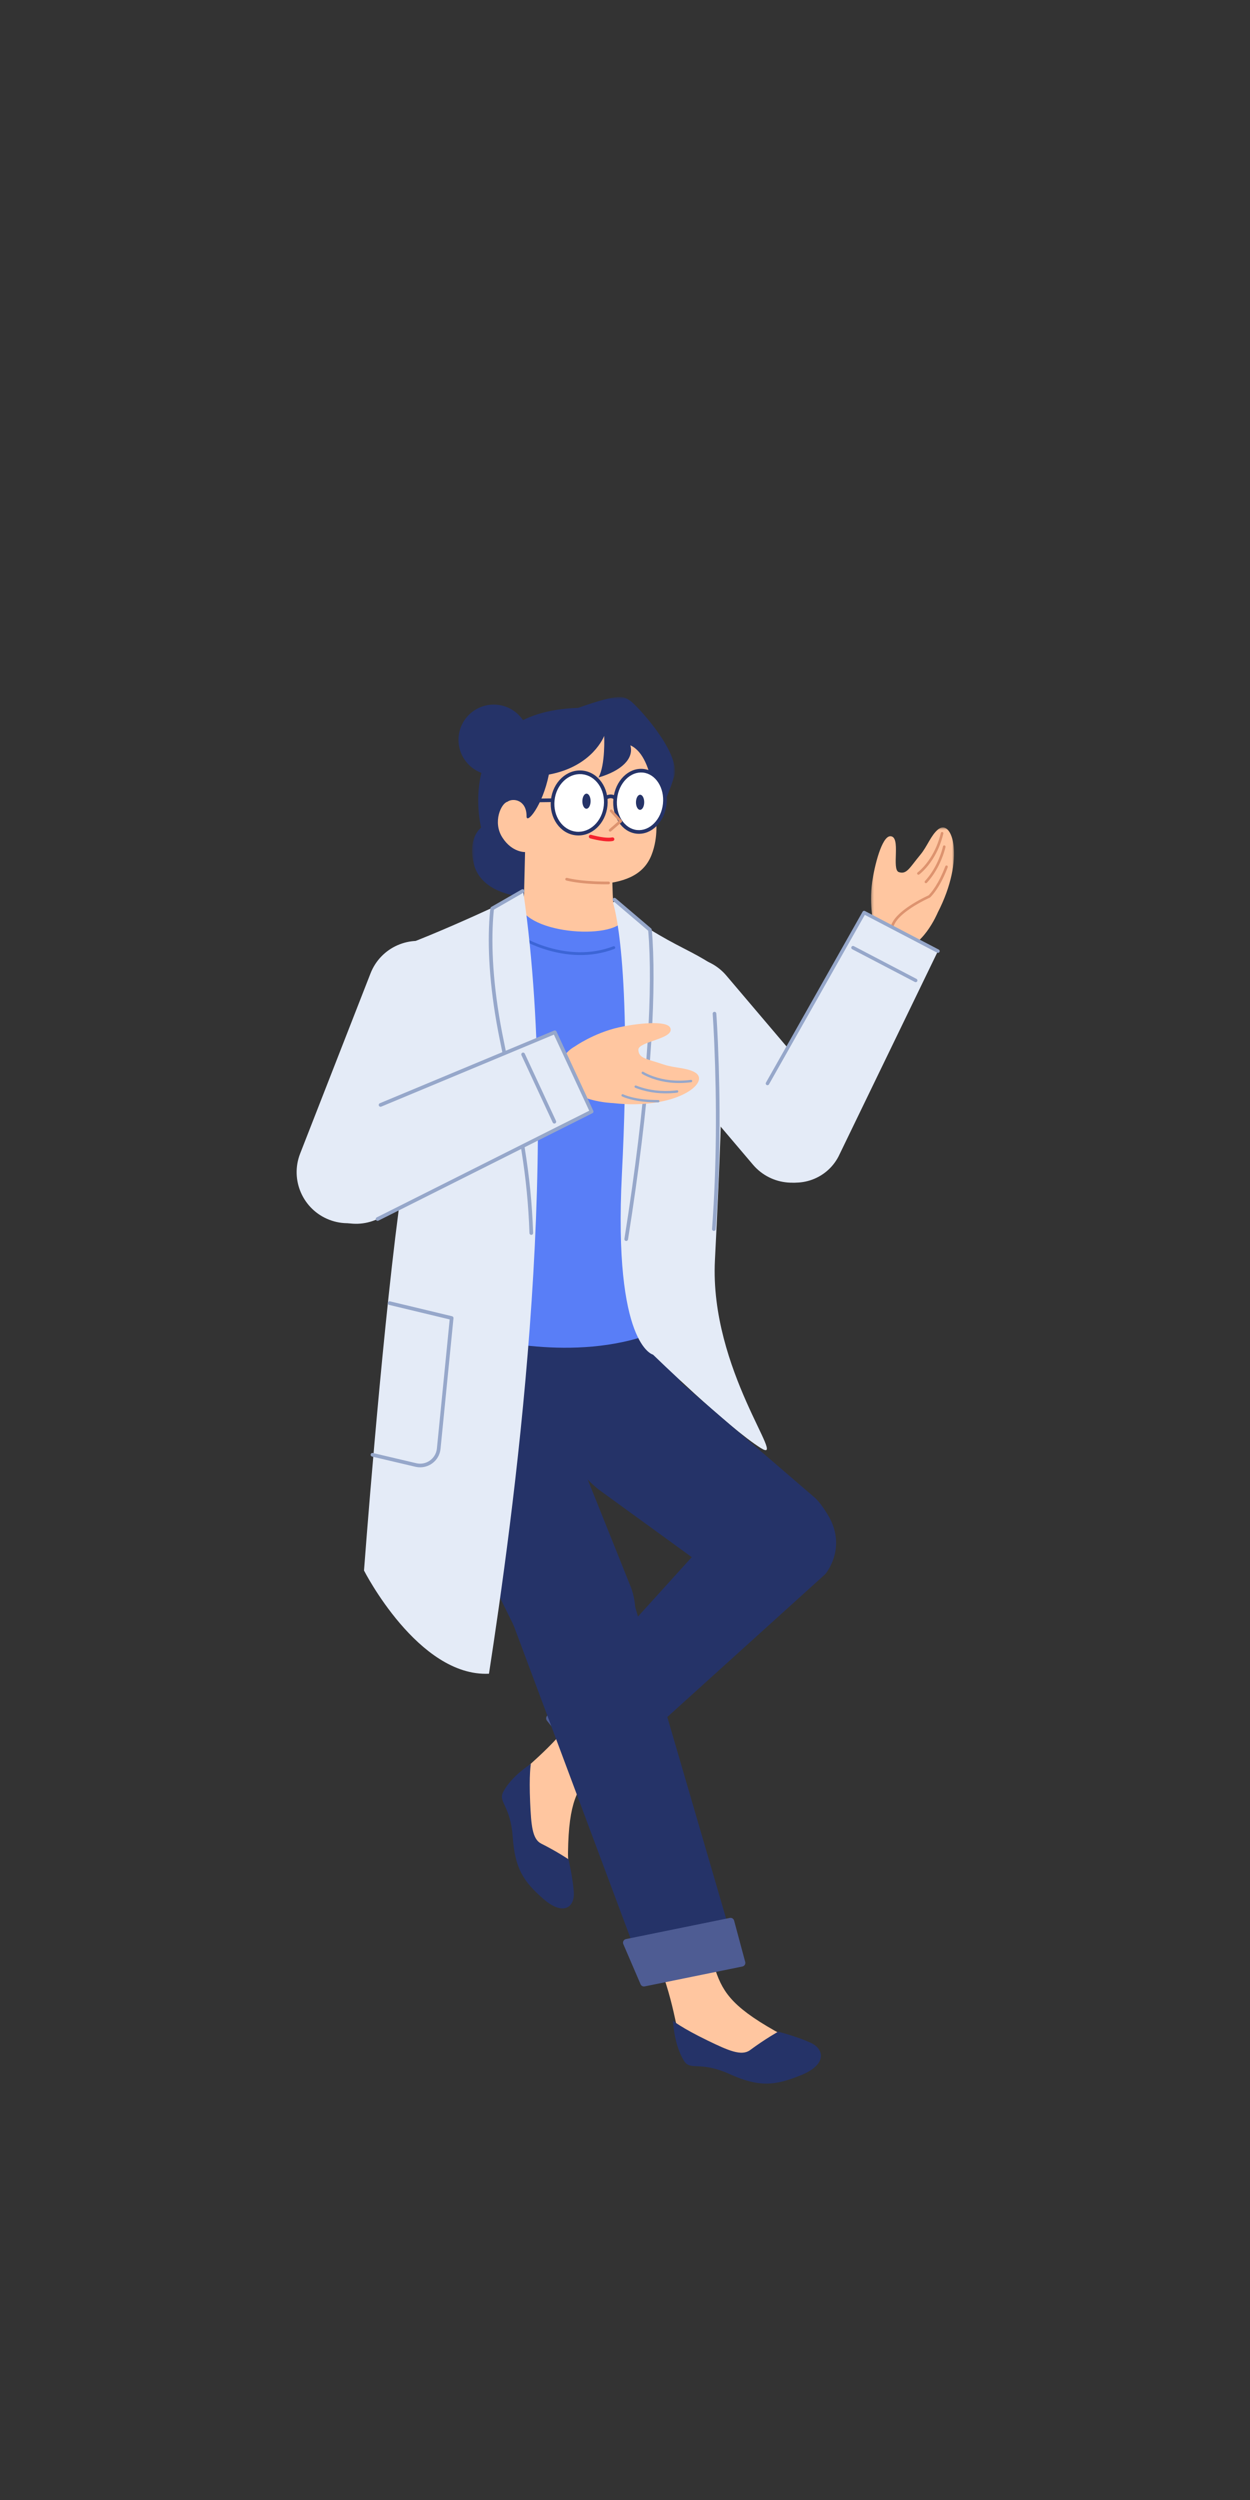 <svg xmlns="http://www.w3.org/2000/svg" xmlns:xlink="http://www.w3.org/1999/xlink" width="512" height="1024" version="1.1" viewBox="0 0 512 1024"><rect x="0" y="0" width="512" height="1024" fill="#333333" stroke="none"/><title>2.人物组件/5.用研/后仰/讲解</title><desc>Created with Sketch.</desc><defs><polygon id="path-1" points="1.374 .555 84.435 .555 84.435 82.361 1.374 82.361"/><polygon id="path-3" points="1.288 1.473 35.27 1.473 35.27 51.568 1.288 51.568"/></defs><g id="2.人物组件/5.用研/后仰/讲解" fill="none" fill-rule="evenodd" stroke="none" stroke-width="1"><path id="Fill-1" fill="#FFC6A0" d="M277.162,674.395 C272.29,669.086 264.195,669.328 259.71,674.924 C252.04,684.49 240.072,699.038 228.246,711.88 C217.644,723.389 208.357,728.894 207.411,734.036 C206.389,739.582 213.619,742.498 213.225,750.716 C212.832,758.936 212.356,765.038 224.752,774.746 C239.248,786.101 232.486,770.426 232.654,758.746 C232.953,738.115 236.458,732.403 243.207,725.045 C257.031,709.976 268.551,699.394 276.264,692.726 C281.584,688.126 281.989,679.652 277.162,674.395"/><path id="Fill-3" fill="#253368" d="M217.441,722.492 C217.441,722.492 216.632,726.737 217.154,738.353 C217.565,747.517 218.014,753.305 221.65,755.128 C228.287,758.455 232.825,761.555 232.825,761.555 C232.825,761.555 234.593,768.755 235.028,774.998 C235.465,781.243 230.674,784.906 222.563,777.794 C214.453,770.684 210.944,765.52 210.019,752.461 C209.093,739.4 203.927,738.17 206.128,733.957 C209.567,727.372 217.441,722.492 217.441,722.492"/><path id="Fill-5" fill="#253368" d="M338.048,644.753 L251.045,723.448 C247.45,726.7 241.837,726.007 238.493,721.898 L229.238,710.528 C226.091,706.661 226.042,701.087 229.124,697.684 L306.227,612.55 C306.227,612.55 322.127,600.307 335.888,616.142 C349.322,631.601 338.048,644.753 338.048,644.753"/><path id="Fill-7" fill="#4E5C93" d="M246.235,732.84 L224.029,704.771 C223.576,704.196 223.598,703.356 224.084,702.821 L235.291,690.486 C235.859,689.861 236.818,689.901 237.347,690.57 L261.335,720.891 C261.848,721.541 261.742,722.508 261.103,723.005 L248.116,733.089 C247.529,733.544 246.706,733.434 246.235,732.84"/><path id="Fill-9" fill="#FFC6A0" d="M264.203,747.778 C256.926,749.833 252.999,757.701 255.744,764.745 C260.438,776.787 267.419,795.393 272.931,813.025 C277.872,828.828 278.079,840.423 282.228,843.856 C286.7,847.558 293.028,842.07 300.231,846.487 C307.434,850.903 312.687,854.356 327.78,847.261 C345.428,838.965 327.846,837.735 317.411,831.834 C298.977,821.409 295.625,815.248 292.452,805.171 C285.951,784.534 282.315,768.306 280.257,757.647 C278.837,750.292 271.41,745.741 264.203,747.778"/><path id="Fill-11" fill="#253368" d="M275.672,827.717 C275.672,827.717 279.082,830.578 289.814,835.786 C298.28,839.894 303.724,842.311 307.228,839.725 C313.624,835.006 318.739,832.186 318.739,832.186 C318.739,832.186 326.131,834.032 331.978,836.684 C337.826,839.335 338.674,845.719 328.117,849.989 C317.558,854.258 311.11,855.079 298.871,849.548 C286.633,844.016 282.88,848.356 280.21,844.18 C276.038,837.652 275.672,827.717 275.672,827.717"/><path id="Fill-13" fill="#253368" d="M211.933,668.847 L175.132,594.423 C167.717,578.934 175.684,560.466 192.034,555.225 L192.035,555.225 C206.188,550.69 221.438,557.866 226.966,571.66 L258.031,649.182 C258.031,649.182 268.093,670.78 245.005,680.383 C222.551,689.722 211.933,668.847 211.933,668.847"/><path id="Fill-15" fill="#253368" d="M209.774,664.116 L261.466,802.484 C262.702,805.791 266.161,807.708 269.62,807.003 L294.043,802.031 C298.158,801.194 300.678,797.019 299.5,792.989 L258.66,653.013 C258.66,653.013 252.612,628.959 227.127,636.447 C203.355,643.431 209.774,664.116 209.774,664.116"/><path id="Fill-17" fill="#4E5C93" d="M264.053,813.63 L304.091,805.478 C304.94,805.306 305.465,804.453 305.242,803.62 L300.685,786.663 C300.479,785.899 299.713,785.426 298.937,785.583 L256.388,794.247 C255.457,794.438 254.933,795.436 255.31,796.31 L262.376,812.753 C262.655,813.407 263.357,813.773 264.053,813.63"/><path id="Fill-19" fill="#253368" d="M219.236,611.379 L174.851,578.89 C171.767,576.633 170.117,572.907 170.516,569.106 L175.088,525.54 L277.646,525.913 L278.719,570.822 C278.785,573.615 277.76,576.313 275.869,578.368 C270.068,584.671 255.484,597.237 230.017,610.885 C226.562,612.738 222.308,613.815 219.236,611.379"/><path id="Stroke-21" fill="#253368" fill-rule="nonzero" d="M177.758,537.971 L270.668,538.743 C270.986,538.746 271.241,539.006 271.239,539.323 C271.236,539.609 271.026,539.845 270.752,539.887 L270.659,539.894 L177.749,539.121 C177.431,539.119 177.176,538.859 177.178,538.541 C177.181,538.255 177.391,538.02 177.665,537.978 L177.758,537.971 Z"/><path id="Stroke-23" fill="#253368" fill-rule="nonzero" d="M231.076,525.743 C231.362,525.745 231.597,525.956 231.639,526.23 L231.646,526.323 L231.541,538.994 C231.539,539.311 231.279,539.567 230.961,539.564 C230.675,539.562 230.44,539.351 230.397,539.077 L230.391,538.984 L230.496,526.313 C230.498,525.996 230.758,525.74 231.076,525.743 Z"/><path id="Fill-25" fill="#FFC6A0" d="M212.851,324.41 C212.851,324.41 209.55,293.35 248.451,295.933 C270.105,298.838 268.599,334.915 268.599,334.915 C268.599,334.915 269.902,342.535 266.841,350.254 C263.409,358.901 255.04,361.595 244.096,362.276 C223.833,360.998 215.968,349.618 215.968,349.618 C215.968,349.618 201.972,350.276 203.631,332.735 C205.279,316.468 212.851,324.41 212.851,324.41"/><path id="Fill-27" fill="#253368" d="M216.679,303.151 C216.619,311.123 210.106,317.539 202.132,317.479 C194.158,317.419 187.744,310.907 187.804,302.933 C187.864,294.959 194.375,288.545 202.349,288.604 C210.323,288.664 216.737,295.177 216.679,303.151"/><g id="分组" transform="translate(192, 284.945)"><mask id="mask-2" fill="#fff"><use xlink:href="#path-1"/></mask><path id="Fill-29" fill="#253368" d="M76.401,51.089 C76.401,51.089 81.204,42.904 84.123,33.124 C87.043,23.344 68.537,3.601 66.018,2 C63.501,0.401 62.247,-1.19 44.809,5.003 C-6.831,6.68 5.059,54.073 5.059,54.073 C5.059,54.073 -0.984,58.378 2.406,70.102 C6.429,81.832 22.587,82.361 22.587,82.361 L23.288,64.064 C23.288,64.064 17.822,64.435 13.758,58.081 C9.696,51.725 13.306,44.068 15.84,43.454 C18.105,41.782 23.73,42.67 23.679,49.426 C23.654,52.828 30.186,45.251 32.817,32.32 C50.867,28.976 55.476,16.466 55.476,16.466 C55.476,16.466 56.017,28.486 53.133,33.524 C62.64,30.749 67.739,25.729 66.197,20.341 C76.912,25.165 76.401,51.089 76.401,51.089" mask="url(#mask-2)"/></g><path id="Fill-31" fill="#FFC6A0" d="M214.569,369.559 L215.231,342.275 L250.802,343.364 C250.802,343.364 250.527,361.994 251.172,369.559 C274.238,382.468 221.739,396.548 209.741,382.097 C206.036,377.635 214.569,369.559 214.569,369.559"/><path id="Fill-33" fill="#FFF" d="M248.067,330.017 C247.349,336.928 241.914,342.026 235.929,341.404 C229.946,340.781 225.677,334.675 226.395,327.764 C227.114,320.854 232.547,315.755 238.533,316.378 C244.517,317 248.786,323.107 248.067,330.017"/><path id="Stroke-35" fill="#253368" fill-rule="nonzero" d="M225.649,327.687 C224.89,334.987 229.43,341.482 235.852,342.15 C242.274,342.818 248.054,337.396 248.813,330.095 C249.572,322.795 245.032,316.3 238.611,315.632 C232.187,314.964 226.409,320.386 225.649,327.687 Z M238.456,317.124 C244.002,317.701 247.999,323.42 247.321,329.94 C246.644,336.461 241.554,341.235 236.007,340.658 C230.461,340.081 226.464,334.362 227.141,327.842 C227.809,321.424 232.747,316.699 238.192,317.1 L238.456,317.124 Z"/><path id="Fill-37" fill="#FFF" d="M272.292,329.27 C271.573,336.181 266.448,341.311 260.845,340.729 C255.243,340.145 251.283,334.072 252.001,327.161 C252.72,320.249 257.844,315.119 263.448,315.703 C269.05,316.285 273.01,322.36 272.292,329.27"/><path id="Stroke-39" fill="#253368" fill-rule="nonzero" d="M251.255,327.084 C250.497,334.375 254.714,340.844 260.767,341.475 C266.821,342.104 272.279,336.64 273.038,329.348 C273.796,322.056 269.578,315.586 263.525,314.957 C257.471,314.327 252.013,319.79 251.255,327.084 Z M263.37,316.449 C268.522,316.984 272.224,322.664 271.546,329.193 C270.867,335.721 266.075,340.518 260.923,339.983 C255.77,339.446 252.068,333.768 252.747,327.239 C253.426,320.708 258.217,315.912 263.37,316.449 Z"/><path id="Stroke-41" fill="#DD936F" fill-rule="nonzero" d="M249.953,331.688 C250.154,331.503 250.454,331.494 250.665,331.653 L250.739,331.721 L254.648,335.974 C254.837,336.179 254.841,336.487 254.673,336.697 L254.602,336.771 L250.286,340.499 C250.054,340.7 249.702,340.674 249.502,340.441 C249.323,340.235 249.323,339.934 249.489,339.729 L249.559,339.657 L253.44,336.304 L249.919,332.474 C249.735,332.273 249.726,331.973 249.885,331.762 L249.953,331.688 Z"/><path id="Stroke-43" fill="#F5222D" fill-rule="nonzero" d="M241.217,342.466 C241.331,342.068 241.746,341.837 242.145,341.951 L242.832,342.134 C243.377,342.273 243.971,342.412 244.592,342.541 C245.545,342.74 246.472,342.898 247.34,343.001 C248.752,343.168 249.92,343.176 250.735,343.001 C251.14,342.914 251.539,343.172 251.625,343.577 C251.712,343.982 251.454,344.381 251.049,344.468 C250.04,344.684 248.726,344.675 247.164,344.49 C246.248,344.382 245.278,344.217 244.286,344.01 C243.803,343.909 243.337,343.803 242.895,343.696 L242.152,343.508 C241.967,343.459 241.825,343.42 241.732,343.393 C241.334,343.28 241.104,342.864 241.217,342.466 Z"/><path id="Stroke-45" fill="#253368" fill-rule="nonzero" d="M248.528,325.762 C249.525,325.361 250.59,325.281 251.613,325.748 C251.852,325.858 252.082,325.996 252.302,326.163 C252.631,326.414 252.695,326.884 252.444,327.214 C252.193,327.544 251.723,327.607 251.393,327.356 C251.262,327.256 251.127,327.176 250.989,327.113 C250.399,326.842 249.738,326.892 249.088,327.154 L248.871,327.25 C248.778,327.295 248.709,327.334 248.669,327.36 C248.323,327.587 247.858,327.49 247.631,327.144 C247.404,326.798 247.5,326.333 247.847,326.105 C247.99,326.011 248.222,325.885 248.528,325.762 Z"/><path id="Stroke-47" fill="#DD936F" fill-rule="nonzero" d="M232.232,359.578 C233.762,359.957 235.52,360.262 237.461,360.499 C239.469,360.744 241.602,360.908 243.773,361.004 L244.706,361.041 C246.235,361.095 247.588,361.111 248.673,361.104 L249.25,361.098 C249.557,361.092 249.811,361.336 249.818,361.643 C249.824,361.95 249.58,362.205 249.273,362.211 L249.002,362.215 C247.853,362.227 246.367,362.213 244.667,362.153 C242.144,362.064 239.657,361.888 237.327,361.604 C235.343,361.362 233.542,361.05 231.964,360.659 C231.666,360.585 231.484,360.283 231.558,359.984 C231.625,359.716 231.876,359.542 232.143,359.564 L232.232,359.578 Z"/><path id="Fill-49" fill="#253368" d="M241.911,328.185 C241.899,329.895 241.131,331.277 240.198,331.269 C239.265,331.262 238.519,329.87 238.533,328.16 C238.546,326.45 239.313,325.068 240.246,325.076 C241.179,325.082 241.924,326.474 241.911,328.185"/><path id="Fill-51" fill="#253368" d="M263.87,328.632 C263.857,330.342 263.09,331.723 262.157,331.716 C261.224,331.708 260.479,330.316 260.492,328.606 C260.504,326.896 261.272,325.515 262.205,325.522 C263.138,325.528 263.884,326.92 263.87,328.632"/><path id="Stroke-53" fill="#253368" fill-rule="nonzero" d="M226.385,327.015 C226.799,327.009 227.139,327.34 227.145,327.754 C227.15,328.134 226.873,328.451 226.507,328.506 L226.406,328.515 L216.582,328.653 C216.168,328.658 215.828,328.327 215.822,327.913 C215.816,327.533 216.094,327.216 216.459,327.161 L216.561,327.153 L226.385,327.015 Z"/><path id="Fill-55" fill="#E4EBF7" d="M337.883,479.462 L337.883,479.462 C346.685,471.99 347.763,458.798 340.292,449.994 L297.497,399.576 C290.025,390.774 276.833,389.694 268.031,397.166 C259.226,404.637 258.149,417.831 265.62,426.633 L308.414,477.053 C315.887,485.855 329.079,486.933 337.883,479.462"/><g id="分组" transform="translate(355.5, 337.445)"><mask id="mask-4" fill="#fff"><use xlink:href="#path-3"/></mask><path id="Fill-57" fill="#FFC6A0" d="M28.564,36.406 C28.564,36.406 22.177,51.806 12.35,51.565 C3.451,51.349 2.596,42.445 2.596,42.445 C2.596,42.445 0.346,33.728 1.748,23.819 C2.671,17.29 5.687,5.053 9.182,5.075 C13.739,5.104 9.521,18.754 12.674,19.777 C15.91,20.827 16.991,18.07 21.511,12.613 C24.335,9.202 25.778,4.727 28.723,2.293 C34.481,-2.468 40.069,14.104 28.564,36.406" mask="url(#mask-4)"/></g><path id="Stroke-59" fill="#DD936F" fill-rule="nonzero" d="M386.002,340.797 C386.287,340.865 386.464,341.15 386.396,341.435 C385.453,345.424 383.934,348.917 381.998,351.933 C380.802,353.796 379.519,355.365 378.234,356.649 C377.783,357.101 377.363,357.485 376.984,357.803 L376.775,357.976 C376.65,358.077 376.554,358.15 376.491,358.195 C376.254,358.367 375.922,358.313 375.751,358.075 C375.58,357.838 375.634,357.507 375.871,357.335 L376.035,357.21 C376.107,357.153 376.197,357.08 376.302,356.992 C376.657,356.693 377.055,356.329 377.485,355.899 C378.717,354.667 379.952,353.157 381.105,351.36 C382.978,348.443 384.449,345.06 385.364,341.191 C385.424,340.938 385.657,340.77 385.908,340.784 L386.002,340.797 Z"/><path id="Stroke-61" fill="#DD936F" fill-rule="nonzero" d="M386.775,346.268 L386.87,346.279 C387.157,346.338 387.342,346.618 387.283,346.905 L387.224,347.168 L387.141,347.503 C387.111,347.622 387.078,347.75 387.041,347.884 C386.833,348.651 386.566,349.504 386.235,350.422 C385.291,353.042 384.02,355.663 382.374,358.112 C381.544,359.348 380.637,360.51 379.648,361.586 C379.449,361.802 379.114,361.816 378.898,361.618 C378.683,361.419 378.669,361.084 378.867,360.868 C379.818,359.833 380.693,358.713 381.494,357.521 C383.087,355.15 384.321,352.606 385.238,350.062 C385.559,349.172 385.817,348.346 386.017,347.607 L386.146,347.113 C386.193,346.926 386.225,346.785 386.244,346.692 C386.296,346.437 386.523,346.263 386.775,346.268 Z"/><path id="Stroke-63" fill="#DD936F" fill-rule="nonzero" d="M387.199,354.838 C387.302,354.564 387.608,354.425 387.882,354.528 C388.156,354.632 388.294,354.937 388.191,355.211 C387.877,356.047 387.552,356.852 387.217,357.627 C385.863,360.764 384.41,363.298 382.952,365.281 C382.439,365.98 381.961,366.56 381.529,367.029 L381.321,367.251 C381.226,367.35 381.145,367.431 381.078,367.495 L380.964,367.601 L380.827,367.689 L380.327,367.917 L380.179,367.986 C379.659,368.231 379.079,368.516 378.454,368.837 C376.669,369.755 374.884,370.78 373.221,371.884 C368.278,375.166 365.461,378.442 365.799,381.34 C365.816,381.488 365.841,381.635 365.875,381.781 C365.941,382.066 365.763,382.351 365.478,382.417 C365.193,382.483 364.908,382.305 364.842,382.02 C364.799,381.835 364.767,381.65 364.745,381.463 C364.343,378.017 367.374,374.494 372.634,371.001 C374.333,369.872 376.151,368.829 377.969,367.894 L378.71,367.52 C378.949,367.401 379.18,367.288 379.401,367.182 L380.016,366.892 L380.32,366.752 L380.483,366.592 C380.533,366.541 380.589,366.483 380.651,366.417 L380.749,366.312 C381.154,365.871 381.607,365.32 382.098,364.653 C383.508,362.735 384.921,360.27 386.243,357.207 C386.571,356.447 386.89,355.657 387.199,354.838 Z"/><path id="Fill-65" fill="#E4EBF7" d="M353.711,374.228 L383.95,390.031 L343.445,473.714 C338.351,483.464 326.316,487.236 316.567,482.142 C306.817,477.047 303.045,465.014 308.139,455.264 L353.711,374.228 Z"/><path id="Stroke-67" fill="#96A7CA" fill-rule="nonzero" d="M353.322,373.43 C353.494,373.125 353.858,372.994 354.18,373.107 L354.275,373.148 L384.515,388.95 C384.865,389.133 385,389.565 384.817,389.915 C384.651,390.233 384.279,390.374 383.95,390.259 L383.853,390.217 L354.225,374.734 L314.978,444.141 C314.801,444.454 314.425,444.582 314.1,444.457 L314.004,444.412 C313.692,444.235 313.563,443.859 313.688,443.533 L313.734,443.438 L353.322,373.43 Z"/><path id="Stroke-69" fill="#96A7CA" fill-rule="nonzero" d="M348.755,387.839 C348.921,387.521 349.293,387.38 349.622,387.495 L349.719,387.537 L375.396,400.954 C375.746,401.137 375.881,401.569 375.699,401.919 C375.532,402.237 375.16,402.377 374.831,402.263 L374.734,402.221 L349.057,388.804 C348.707,388.621 348.572,388.189 348.755,387.839 Z"/><path id="Fill-71" fill="#597EF7" d="M257.599,374.95 L255.912,374.784 C256.389,385.03 217.989,383.61 212.965,371.379 C212.838,371.067 212.742,370.777 212.661,370.5 L208.005,370.038 L192.622,546.765 C192.622,546.765 228.504,557.67 261.424,548.101 C286.059,407.94 257.599,374.95 257.599,374.95"/><path id="Stroke-73" fill="#3C65D6" fill-rule="nonzero" d="M215.954,385.253 C216.105,384.973 216.454,384.869 216.734,385.02 L217.027,385.171 L217.581,385.44 C217.736,385.514 217.902,385.591 218.076,385.67 L218.344,385.791 C219.658,386.376 221.158,386.961 222.818,387.508 C232.144,390.58 241.97,391.138 251.223,387.603 C251.52,387.49 251.852,387.639 251.966,387.936 C252.079,388.232 251.931,388.565 251.634,388.678 C242.098,392.321 232.013,391.749 222.458,388.601 C220.76,388.041 219.224,387.442 217.876,386.842 C217.498,386.673 217.156,386.514 216.852,386.367 L216.243,386.062 C216.222,386.051 216.203,386.041 216.187,386.032 C215.908,385.881 215.803,385.532 215.954,385.253 Z"/><path id="Fill-75" fill="#E4EBF7" d="M251.116,369.861 C251.116,369.861 259.183,393.018 254.726,481.032 C251.179,551.131 267.476,554.863 267.476,554.863 C267.476,554.863 298.124,584.671 311.642,593.131 C323.17,600.348 290.569,561.042 292.834,516.211 C296.959,434.569 296.623,413.337 291.115,394.683 C283.774,389.836 277.159,387.549 265.787,380.437 C263.024,378.711 257.41,372.27 255.655,371.16 C250.886,368.14 251.116,369.861 251.116,369.861"/><path id="Stroke-77" fill="#96A7CA" fill-rule="nonzero" d="M292.601,414.438 C293.014,414.407 293.374,414.718 293.404,415.131 L293.521,416.897 C293.55,417.342 293.579,417.826 293.61,418.348 L293.752,420.862 C293.847,422.611 293.94,424.503 294.029,426.529 L294.063,427.295 C295.104,451.49 295.047,477.915 293.15,503.492 C293.12,503.905 292.76,504.215 292.347,504.185 C291.934,504.154 291.624,503.794 291.654,503.381 C293.547,477.87 293.603,451.501 292.564,427.359 L292.463,425.105 C292.384,423.396 292.302,421.79 292.219,420.296 L292.024,416.992 L291.908,415.24 C291.878,414.827 292.188,414.468 292.601,414.438 Z"/><path id="Fill-79" fill="#E4EBF7" d="M166.254,386.973 C178.604,382.254 193.377,375.633 201.249,371.995 C206.289,369.664 210.461,366.315 214.353,365.371 C230.517,476.935 209.892,622.845 200.285,685.554 C171.29,686.925 149.096,643.285 149.096,643.285 C149.096,643.285 155.829,552.828 163.295,495.741 C169.506,448.257 163.097,388.179 166.254,386.973"/><path id="Stroke-81" fill="#96A7CA" fill-rule="nonzero" d="M213.689,364.316 C214.048,364.109 214.507,364.233 214.713,364.592 C214.902,364.921 214.814,365.334 214.521,365.559 L214.437,365.616 L202.306,372.589 L202.195,373.624 C202.142,374.151 202.091,374.742 202.042,375.395 C201.13,387.53 201.923,403.73 205.71,423.206 L208.085,434.956 L211.055,449.446 L211.707,452.687 C213.06,459.465 214.036,464.738 214.884,469.943 C216.822,481.838 217.94,492.746 218.37,505.029 C218.385,505.443 218.061,505.79 217.647,505.806 C217.233,505.819 216.886,505.496 216.871,505.082 C216.462,493.419 215.431,483.007 213.662,471.792 L213.404,470.184 C212.429,464.2 211.283,458.121 209.585,449.744 L204.642,425.535 L204.434,424.491 L204.046,422.496 C200.398,403.327 199.64,387.338 200.546,375.283 L200.639,374.152 C200.66,373.916 200.681,373.69 200.702,373.474 L200.767,372.858 C200.812,372.444 200.848,372.163 200.869,372.017 C200.896,371.827 200.995,371.656 201.143,371.538 L201.237,371.474 L213.689,364.316 Z"/><path id="Stroke-83" fill="#96A7CA" fill-rule="nonzero" d="M251.104,368.015 C251.348,367.728 251.761,367.671 252.071,367.864 L252.161,367.93 L266.696,380.288 C266.84,380.41 266.932,380.582 266.955,380.769 L267.023,381.419 L267.124,382.574 C267.174,383.198 267.224,383.896 267.271,384.669 L267.3,385.142 C268.743,409.894 266.403,450.092 257.237,507.68 C257.172,508.089 256.787,508.367 256.378,508.302 C255.969,508.237 255.69,507.853 255.756,507.444 C264.814,450.535 267.192,410.672 265.844,385.974 L265.802,385.23 C265.737,384.118 265.669,383.155 265.599,382.336 L265.497,381.238 L251.189,369.073 C250.903,368.829 250.845,368.415 251.038,368.105 L251.104,368.015 Z"/><path id="Stroke-85" fill="#96A7CA" fill-rule="nonzero" d="M158.841,533.585 C158.93,533.216 159.277,532.977 159.645,533.014 L159.746,533.031 L185.177,539.136 C185.508,539.216 185.739,539.506 185.751,539.839 L185.748,539.939 L180.448,593.44 C179.956,598.413 175.268,601.84 170.408,600.847 L170.157,600.792 L152.397,596.61 C151.993,596.515 151.743,596.111 151.838,595.708 C151.925,595.339 152.272,595.098 152.64,595.133 L152.74,595.15 L170.5,599.332 C174.491,600.272 178.397,597.552 178.929,593.522 L178.956,593.292 L184.191,540.441 L159.395,534.49 C159.026,534.401 158.787,534.054 158.824,533.686 L158.841,533.585 Z"/><path id="Fill-87" fill="#E4EBF7" d="M134.807,499.593 L134.807,499.593 C124.052,495.393 118.738,483.27 122.938,472.513 L151.766,398.694 C155.966,387.937 168.089,382.624 178.844,386.824 C189.599,391.024 194.914,403.149 190.714,413.904 L161.885,487.723 C157.685,498.478 145.562,503.793 134.807,499.593"/><path id="Fill-89" fill="#FFC6A0" d="M251.106,451.827 C251.106,451.827 233.614,451.32 230.176,441.592 C227.064,432.781 235.476,428.616 235.476,428.616 C235.476,428.616 243.184,423.15 253.426,420.822 C260.176,419.286 273.304,417.67 274.59,421.105 C276.265,425.586 261.3,426.55 261.475,430.026 C261.655,433.593 264.762,433.623 271.806,436.014 C276.205,437.509 281.134,437.251 284.623,439.231 C291.445,443.1 277.279,454.773 251.106,451.827"/><path id="Stroke-91" fill="#96A7CA" fill-rule="nonzero" d="M262.873,439.164 C263.022,438.939 263.324,438.876 263.55,439.025 L263.702,439.12 C263.885,439.231 264.161,439.386 264.526,439.574 C265.347,439.997 266.312,440.42 267.414,440.816 C271.87,442.415 277.102,443.09 282.978,442.312 C283.246,442.276 283.491,442.464 283.526,442.731 C283.562,442.999 283.374,443.244 283.106,443.28 C277.068,444.08 271.68,443.385 267.084,441.735 C265.941,441.324 264.936,440.884 264.079,440.443 C263.853,440.326 263.649,440.215 263.467,440.112 L263.293,440.012 C263.157,439.932 263.064,439.874 263.013,439.84 C262.788,439.692 262.725,439.39 262.873,439.164 Z"/><path id="Stroke-93" fill="#96A7CA" fill-rule="nonzero" d="M259.928,444.913 C260.028,444.662 260.312,444.54 260.563,444.64 L260.81,444.737 C265.928,446.719 271.34,447.156 276.082,446.718 L276.552,446.671 L276.961,446.622 C277.11,446.603 277.211,446.588 277.261,446.58 C277.527,446.536 277.778,446.716 277.821,446.983 C277.865,447.249 277.684,447.5 277.418,447.543 L277.087,447.59 L276.66,447.641 C276.507,447.658 276.344,447.675 276.171,447.691 C271.467,448.125 266.134,447.724 261.024,445.861 L260.457,445.647 C260.372,445.614 260.286,445.581 260.201,445.547 C259.951,445.447 259.829,445.163 259.928,444.913 Z"/><path id="Stroke-95" fill="#96A7CA" fill-rule="nonzero" d="M254.595,448.431 C254.72,448.193 255.015,448.101 255.254,448.226 L255.457,448.323 C255.604,448.39 255.808,448.476 256.069,448.577 C256.776,448.85 257.637,449.124 258.652,449.381 C261.625,450.133 265.273,450.579 269.619,450.562 C269.888,450.561 270.108,450.779 270.109,451.049 C270.11,451.318 269.892,451.538 269.622,451.539 C265.195,451.556 261.465,451.1 258.412,450.328 C257.359,450.061 256.461,449.775 255.717,449.487 L255.405,449.363 C255.121,449.247 254.919,449.153 254.8,449.091 C254.561,448.965 254.469,448.67 254.595,448.431 Z"/><path id="Fill-97" fill="#E4EBF7" d="M226.773,423.034 L241.854,455.515 L154.65,499.314 C144.179,504.175 131.746,499.627 126.883,489.156 C122.022,478.683 126.569,466.252 137.043,461.389 L226.773,423.034 Z"/><path id="Stroke-99" fill="#96A7CA" fill-rule="nonzero" d="M226.963,422.119 C227.301,421.979 227.685,422.103 227.879,422.401 L227.932,422.496 L243.013,454.978 C243.168,455.312 243.056,455.704 242.762,455.909 L242.669,455.964 L154.986,499.983 C154.616,500.169 154.166,500.02 153.98,499.65 C153.809,499.31 153.921,498.903 154.226,498.695 L154.314,498.643 L241.346,454.949 L226.874,423.781 L156.16,453.273 C155.809,453.419 155.411,453.279 155.224,452.961 L155.179,452.869 C155.033,452.519 155.172,452.121 155.491,451.934 L155.582,451.888 L226.963,422.119 Z"/><path id="Stroke-101" fill="#96A7CA" fill-rule="nonzero" d="M213.948,431.201 C214.292,431.041 214.695,431.164 214.895,431.476 L214.944,431.565 L227.749,459.145 C227.924,459.521 227.76,459.967 227.385,460.142 C227.04,460.301 226.637,460.178 226.438,459.867 L226.389,459.777 L213.583,432.197 C213.409,431.821 213.572,431.375 213.948,431.201 Z"/><path id="Fill-103" fill="#253368" d="M333.988,613.663 L272.321,560.581 C261.041,550.879 247.229,554.79 237.323,566.264 C237.323,566.264 220.733,590.391 245.116,610.04 L306.866,654.896 C306.866,654.896 320.186,665.206 335.663,645.924 C349.768,628.352 333.988,613.663 333.988,613.663"/></g></svg>